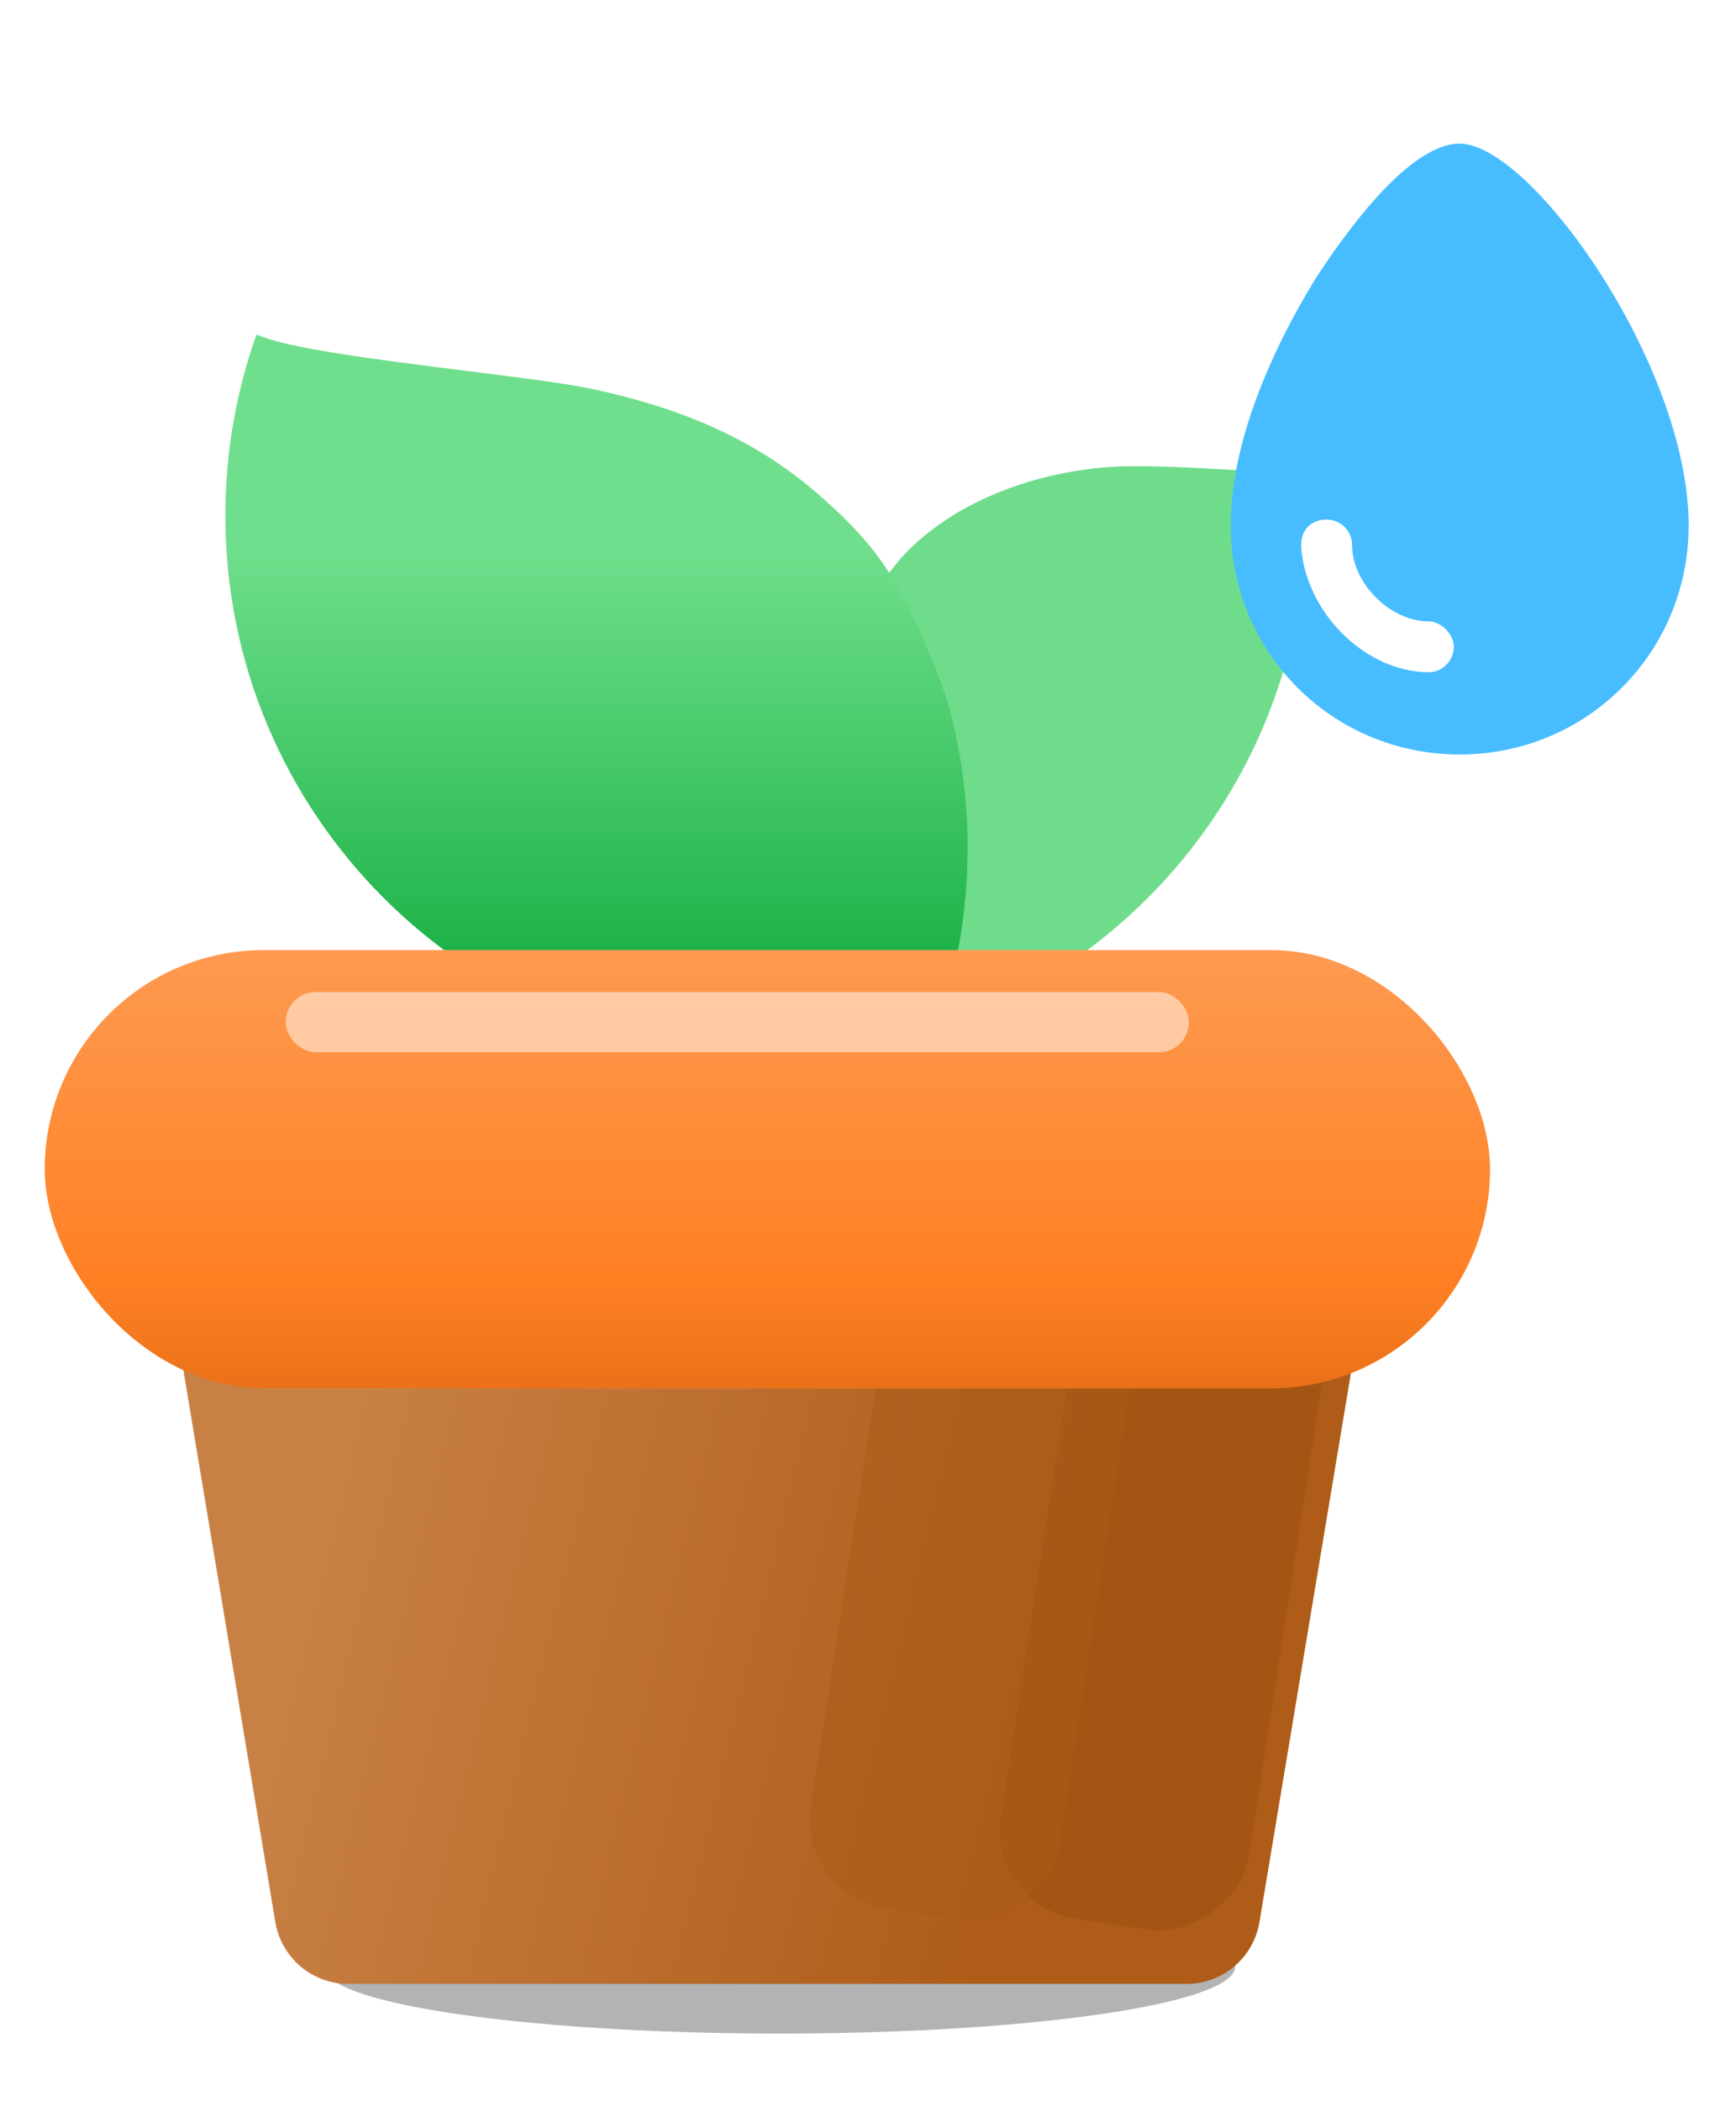 <svg width="105" height="127" viewBox="0 0 105 127" fill="none" xmlns="http://www.w3.org/2000/svg">
<g filter="url(#filter0_f_2574_52014)">
<ellipse cx="47.139" cy="118.899" rx="27.566" ry="4.034" fill="black" fill-opacity="0.3"/>
</g>
<path d="M81.12 80.195H11.71C11.157 80.195 10.736 80.692 10.827 81.237L16.653 116.192C17.012 118.349 18.879 119.93 21.066 119.93H71.764C73.951 119.93 75.818 118.349 76.177 116.192L82.003 81.237C82.094 80.692 81.673 80.195 81.12 80.195Z" fill="url(#paint0_linear_2574_52014)"/>
<g filter="url(#filter1_f_2574_52014)">
<rect x="81.183" y="75.658" width="42.308" height="15.194" rx="5.366" transform="rotate(98.764 81.183 75.658)" fill="#9C4F0E" fill-opacity="0.5"/>
</g>
<g filter="url(#filter2_f_2574_52014)">
<rect x="69.699" y="75.039" width="42.308" height="15.194" rx="5.366" transform="rotate(98.764 69.699 75.039)" fill="#AC5B18" fill-opacity="0.5"/>
</g>
<g filter="url(#filter3_d_2574_52014)">
<path fill-rule="evenodd" clip-rule="evenodd" d="M73.341 26.196C71.947 26.119 70.441 26.037 68.521 26.037C63.803 26.037 57.953 27.735 54.439 31.65C51.493 35.195 49.722 39.751 49.722 44.72C49.722 50.822 52.393 56.299 56.629 60.048C69.621 55.729 78.991 43.474 78.991 29.032C78.991 28.101 78.952 27.179 78.875 26.268C76.777 26.384 75.153 26.295 73.341 26.196Z" fill="#6FDC8C"/>
</g>
<g filter="url(#filter4_d_2574_52014)">
<path fill-rule="evenodd" clip-rule="evenodd" d="M28.184 20.271C31.293 20.661 34.16 21.02 35.722 21.349C41.548 22.576 45.808 24.575 49.333 27.596C52.456 30.274 53.83 32.206 55.134 34.959C56.092 36.982 56.766 38.67 57.263 40.09C58.086 42.957 58.526 45.986 58.526 49.117C58.526 52.945 57.868 56.619 56.658 60.033C53.406 61.117 49.927 61.705 46.31 61.705C28.262 61.705 13.631 47.074 13.631 29.026C13.631 25.198 14.29 21.524 15.499 18.111C15.524 18.102 15.549 18.094 15.573 18.086C17.226 18.898 23.037 19.626 28.184 20.271Z" fill="url(#paint1_linear_2574_52014)"/>
</g>
<g filter="url(#filter5_d_2574_52014)">
<rect x="2.706" y="56.361" width="87.417" height="26.49" rx="13.245" fill="url(#paint2_linear_2574_52014)"/>
</g>
<g filter="url(#filter6_f_2574_52014)">
<rect x="17.276" y="59.969" width="54.636" height="3.642" rx="1.821" fill="white" fill-opacity="0.5"/>
</g>
<path d="M95.06 48.859H94.906C91.059 48.705 87.674 45.166 87.366 41.319V41.166C87.366 40.242 87.982 39.627 88.905 39.627C89.674 39.627 90.444 40.242 90.444 41.166C90.444 43.474 92.752 45.782 95.06 45.782C95.829 45.782 96.598 46.551 96.598 47.32C96.598 48.09 95.983 48.859 95.06 48.859Z" fill="white"/>
<g filter="url(#filter7_di_2574_52014)">
<path fill-rule="evenodd" clip-rule="evenodd" d="M85.447 39.928C77.753 39.928 71.599 33.773 71.599 26.08C71.599 19.925 75.292 13.463 76.83 11.001L76.909 10.882C77.978 9.275 82.15 3 85.447 3C89.755 3 99.295 16.386 99.295 26.08C99.295 33.773 93.14 39.928 85.447 39.928Z" fill="#47BDFF"/>
<g filter="url(#filter8_f_2574_52014)">
<path d="M83.553 34.957H83.399C79.552 34.803 76.167 31.264 75.859 27.417V27.263C75.859 26.34 76.475 25.725 77.398 25.725C78.167 25.725 78.937 26.34 78.937 27.263C78.937 29.571 81.245 31.879 83.553 31.879C84.322 31.879 85.091 32.649 85.091 33.418C85.091 34.187 84.476 34.957 83.553 34.957Z" fill="white"/>
</g>
</g>
<defs>
<filter id="filter0_f_2574_52014" x="16.404" y="111.696" width="61.472" height="14.408" filterUnits="userSpaceOnUse" color-interpolation-filters="sRGB">
<feFlood flood-opacity="0" result="BackgroundImageFix"/>
<feBlend mode="normal" in="SourceGraphic" in2="BackgroundImageFix" result="shape"/>
<feGaussianBlur stdDeviation="1.585" result="effect1_foregroundBlur_2574_52014"/>
</filter>
<filter id="filter1_f_2574_52014" x="56.182" y="69.805" width="28.54" height="51.207" filterUnits="userSpaceOnUse" color-interpolation-filters="sRGB">
<feFlood flood-opacity="0" result="BackgroundImageFix"/>
<feBlend mode="normal" in="SourceGraphic" in2="BackgroundImageFix" result="shape"/>
<feGaussianBlur stdDeviation="2.146" result="effect1_foregroundBlur_2574_52014"/>
</filter>
<filter id="filter2_f_2574_52014" x="44.697" y="69.186" width="28.54" height="51.207" filterUnits="userSpaceOnUse" color-interpolation-filters="sRGB">
<feFlood flood-opacity="0" result="BackgroundImageFix"/>
<feBlend mode="normal" in="SourceGraphic" in2="BackgroundImageFix" result="shape"/>
<feGaussianBlur stdDeviation="2.146" result="effect1_foregroundBlur_2574_52014"/>
</filter>
<filter id="filter3_d_2574_52014" x="47.576" y="26.037" width="33.562" height="38.305" filterUnits="userSpaceOnUse" color-interpolation-filters="sRGB">
<feFlood flood-opacity="0" result="BackgroundImageFix"/>
<feColorMatrix in="SourceAlpha" type="matrix" values="0 0 0 0 0 0 0 0 0 0 0 0 0 0 0 0 0 0 127 0" result="hardAlpha"/>
<feOffset dy="2.146"/>
<feGaussianBlur stdDeviation="1.073"/>
<feComposite in2="hardAlpha" operator="out"/>
<feColorMatrix type="matrix" values="0 0 0 0 0 0 0 0 0 0 0 0 0 0 0 0 0 0 0.08 0"/>
<feBlend mode="normal" in2="BackgroundImageFix" result="effect1_dropShadow_2574_52014"/>
<feBlend mode="normal" in="SourceGraphic" in2="effect1_dropShadow_2574_52014" result="shape"/>
</filter>
<filter id="filter4_d_2574_52014" x="11.485" y="18.086" width="49.187" height="47.912" filterUnits="userSpaceOnUse" color-interpolation-filters="sRGB">
<feFlood flood-opacity="0" result="BackgroundImageFix"/>
<feColorMatrix in="SourceAlpha" type="matrix" values="0 0 0 0 0 0 0 0 0 0 0 0 0 0 0 0 0 0 127 0" result="hardAlpha"/>
<feOffset dy="2.146"/>
<feGaussianBlur stdDeviation="1.073"/>
<feComposite in2="hardAlpha" operator="out"/>
<feColorMatrix type="matrix" values="0 0 0 0 0 0 0 0 0 0 0 0 0 0 0 0 0 0 0.08 0"/>
<feBlend mode="normal" in2="BackgroundImageFix" result="effect1_dropShadow_2574_52014"/>
<feBlend mode="normal" in="SourceGraphic" in2="effect1_dropShadow_2574_52014" result="shape"/>
</filter>
<filter id="filter5_d_2574_52014" x="0.559" y="55.288" width="91.71" height="30.783" filterUnits="userSpaceOnUse" color-interpolation-filters="sRGB">
<feFlood flood-opacity="0" result="BackgroundImageFix"/>
<feColorMatrix in="SourceAlpha" type="matrix" values="0 0 0 0 0 0 0 0 0 0 0 0 0 0 0 0 0 0 127 0" result="hardAlpha"/>
<feOffset dy="1.073"/>
<feGaussianBlur stdDeviation="1.073"/>
<feComposite in2="hardAlpha" operator="out"/>
<feColorMatrix type="matrix" values="0 0 0 0 0 0 0 0 0 0 0 0 0 0 0 0 0 0 0.16 0"/>
<feBlend mode="normal" in2="BackgroundImageFix" result="effect1_dropShadow_2574_52014"/>
<feBlend mode="normal" in="SourceGraphic" in2="effect1_dropShadow_2574_52014" result="shape"/>
</filter>
<filter id="filter6_f_2574_52014" x="12.983" y="55.676" width="63.221" height="12.228" filterUnits="userSpaceOnUse" color-interpolation-filters="sRGB">
<feFlood flood-opacity="0" result="BackgroundImageFix"/>
<feBlend mode="normal" in="SourceGraphic" in2="BackgroundImageFix" result="shape"/>
<feGaussianBlur stdDeviation="2.146" result="effect1_foregroundBlur_2574_52014"/>
</filter>
<filter id="filter7_di_2574_52014" x="65.917" y="0.159" width="39.059" height="48.29" filterUnits="userSpaceOnUse" color-interpolation-filters="sRGB">
<feFlood flood-opacity="0" result="BackgroundImageFix"/>
<feColorMatrix in="SourceAlpha" type="matrix" values="0 0 0 0 0 0 0 0 0 0 0 0 0 0 0 0 0 0 127 0" result="hardAlpha"/>
<feOffset dy="2.841"/>
<feGaussianBlur stdDeviation="2.841"/>
<feComposite in2="hardAlpha" operator="out"/>
<feColorMatrix type="matrix" values="0 0 0 0 0 0 0 0 0 0 0 0 0 0 0 0 0 0 0.25 0"/>
<feBlend mode="normal" in2="BackgroundImageFix" result="effect1_dropShadow_2574_52014"/>
<feBlend mode="normal" in="SourceGraphic" in2="effect1_dropShadow_2574_52014" result="shape"/>
<feColorMatrix in="SourceAlpha" type="matrix" values="0 0 0 0 0 0 0 0 0 0 0 0 0 0 0 0 0 0 127 0" result="hardAlpha"/>
<feOffset dx="2.841" dy="2.841"/>
<feGaussianBlur stdDeviation="5.681"/>
<feComposite in2="hardAlpha" operator="arithmetic" k2="-1" k3="1"/>
<feColorMatrix type="matrix" values="0 0 0 0 0.804 0 0 0 0 0.977 0 0 0 0 1 0 0 0 0.5 0"/>
<feBlend mode="normal" in2="shape" result="effect2_innerShadow_2574_52014"/>
</filter>
<filter id="filter8_f_2574_52014" x="73.019" y="22.884" width="14.913" height="14.914" filterUnits="userSpaceOnUse" color-interpolation-filters="sRGB">
<feFlood flood-opacity="0" result="BackgroundImageFix"/>
<feBlend mode="normal" in="SourceGraphic" in2="BackgroundImageFix" result="shape"/>
<feGaussianBlur stdDeviation="1.42" result="effect1_foregroundBlur_2574_52014"/>
</filter>
<linearGradient id="paint0_linear_2574_52014" x1="19.152" y1="94.586" x2="62.652" y2="105.086" gradientUnits="userSpaceOnUse">
<stop stop-color="#C88044"/>
<stop offset="1" stop-color="#AE5C18"/>
</linearGradient>
<linearGradient id="paint1_linear_2574_52014" x1="37.62" y1="16.439" x2="37.62" y2="61.728" gradientUnits="userSpaceOnUse">
<stop offset="0.323" stop-color="#70DF8D"/>
<stop offset="0.922" stop-color="#15AE41"/>
</linearGradient>
<linearGradient id="paint2_linear_2574_52014" x1="46.414" y1="56.361" x2="46.414" y2="82.851" gradientUnits="userSpaceOnUse">
<stop stop-color="#FE9A51"/>
<stop offset="0.755" stop-color="#FF8023"/>
<stop offset="1" stop-color="#EA7118"/>
<stop offset="1" stop-color="#FE9A51"/>
</linearGradient>
</defs>
</svg>
